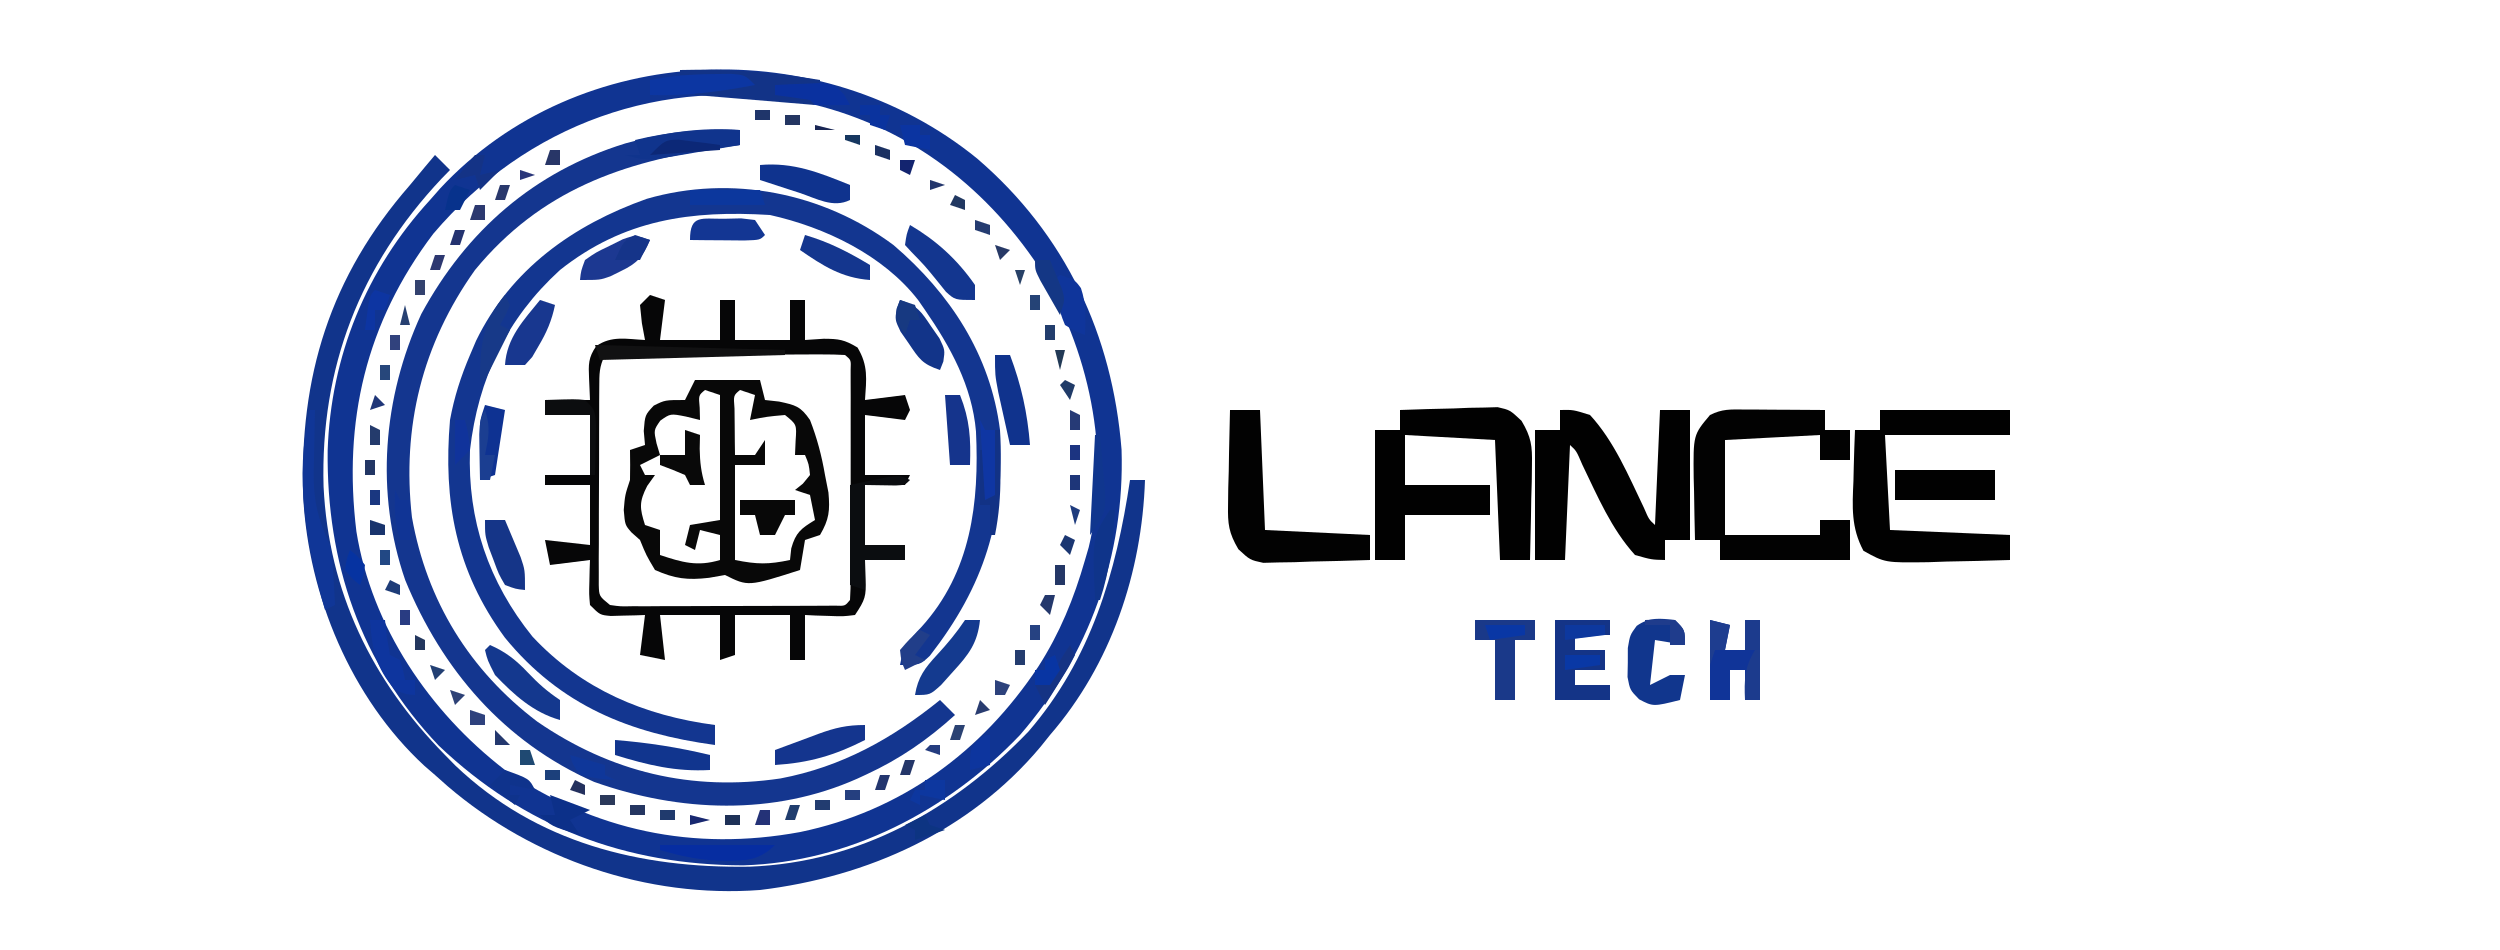 <?xml version="1.0" encoding="UTF-8"?>
<svg version="1.1" xmlns="http://www.w3.org/2000/svg" width="500" height="190">
<path d="M0 0 C17.639 15.154 27.033 35.236 28.859 58.203 C29.528 79.308 22.392 99.27 8.547 115.273 C-5.903 130.426 -25.63 140.712 -46.809 141.344 C-70.341 141.268 -90.52 133.729 -107.703 117.398 C-123.406 100.896 -130.17 80.798 -129.922 58.371 C-129.292 39.54 -122.221 22.189 -109.453 8.273 C-108.789 7.518 -108.125 6.763 -107.441 5.984 C-79.703 -23.857 -31.255 -25.454 0 0 Z M-108.781 15.008 C-122.305 32.868 -126.862 52.535 -124.172 74.578 C-121.106 93.599 -109.563 110.647 -94.453 122.273 C-76.572 134.413 -56.839 138.621 -35.431 134.683 C-15.254 130.503 0.854 118.706 12.172 101.648 C16.53 94.871 19.31 88.038 21.547 80.273 C21.792 79.436 22.037 78.598 22.289 77.734 C26.932 58.716 22.259 38.113 12.297 21.648 C1.076 4.853 -14.819 -6.915 -34.615 -11.273 C-62.981 -16.742 -90.151 -6.873 -108.781 15.008 Z " fill="#103492" transform="translate(195.453,31.727)"/>
<path d="M0 0 C11.333 9.687 19.408 21.992 21.305 36.996 C22.358 54.863 18.177 68.121 7.27 82.16 C5.305 83.996 5.305 83.996 1.305 83.996 C1.887 80.508 3.086 78.918 5.555 76.434 C15.565 65.416 17.177 51.515 16.5 37.272 C15.724 28.225 11.386 20.343 6.305 12.996 C5.865 12.359 5.426 11.723 4.973 11.066 C-2.004 2.019 -13.711 -3.554 -24.695 -6.004 C-40.456 -6.974 -53.925 -5.131 -66.695 4.996 C-77.351 14.709 -83.055 26.716 -84.695 40.996 C-85.211 55.017 -80.995 67.396 -72.207 78.305 C-62.343 88.875 -49.85 94.129 -35.695 95.996 C-35.695 97.316 -35.695 98.636 -35.695 99.996 C-52.641 97.685 -66.546 92.19 -77.723 78.516 C-87.546 65.121 -90.078 51.296 -88.695 34.996 C-87.85 30.398 -86.531 26.29 -84.695 21.996 C-84.094 20.585 -84.094 20.585 -83.48 19.145 C-76.522 4.824 -64.022 -4.032 -49.336 -9.242 C-32.371 -14.136 -14.086 -10.472 0 0 Z " fill="#133690" transform="translate(178.695,49.004)"/>
<path d="M0 0 C0.99 0.99 1.98 1.98 3 3 C2.443 3.571 1.886 4.142 1.312 4.73 C-15.023 22.087 -22.953 42.58 -22.285 66.316 C-21.256 87.396 -12.663 105.088 2 120 C2.687 120.7 3.374 121.4 4.082 122.121 C20.365 137.618 40.961 142.665 62.887 142.336 C84.901 141.502 103.645 130.97 118.688 115.312 C131.187 100.845 136.235 83.568 139 65 C139.99 65 140.98 65 142 65 C141.386 83.484 135.244 101.869 123 116 C122.38 116.773 121.76 117.547 121.121 118.344 C106.964 135.238 86.649 144.381 65 147 C42.467 148.688 19.621 140.863 2.559 126.27 C1.292 125.146 1.292 125.146 0 124 C-0.71 123.385 -1.421 122.77 -2.152 122.137 C-16.803 108.589 -25.299 88.114 -26.352 68.449 C-27.167 44.286 -21.012 24.333 -5 6 C-3.998 4.794 -2.997 3.586 -2 2.375 C-1.34 1.591 -0.68 0.807 0 0 Z " fill="#11348B" transform="translate(87,31)"/>
<path d="M0 0 C0 0.99 0 1.98 0 3 C-1.244 3.17 -2.488 3.34 -3.77 3.516 C-23.498 6.333 -39.87 12.066 -53 28 C-63.57 42.854 -67.65 59.379 -65.609 77.461 C-62.615 94.237 -54.11 108.028 -40.562 118.312 C-25.837 128.442 -9.661 132.316 8.09 129.691 C20.336 127.359 30.403 121.755 40 114 C40.99 114.99 41.98 115.98 43 117 C37.535 121.951 31.983 125.792 25.312 128.875 C24.387 129.303 24.387 129.303 23.443 129.74 C6.692 137.194 -12.077 136.45 -29.188 130.375 C-47.195 122.402 -59.592 107.992 -66.957 90.02 C-73 72.523 -71.42 53.504 -63.75 36.812 C-54.723 20.149 -41.197 8.335 -22.941 2.684 C-15.311 0.523 -7.958 -0.607 0 0 Z " fill="#14368F" transform="translate(148,26)"/>
<path d="M0 0 C0.99 0.33 1.98 0.66 3 1 C2.67 3.64 2.34 6.28 2 9 C5.96 9 9.92 9 14 9 C14 6.36 14 3.72 14 1 C14.99 1 15.98 1 17 1 C17 3.64 17 6.28 17 9 C20.63 9 24.26 9 28 9 C28 6.36 28 3.72 28 1 C28.99 1 29.98 1 31 1 C31 3.64 31 6.28 31 9 C32.237 8.918 33.475 8.835 34.75 8.75 C37.763 8.771 38.843 8.906 41.5 10.5 C43.684 14.14 43.28 16.797 43 21 C46.96 20.505 46.96 20.505 51 20 C51.495 21.485 51.495 21.485 52 23 C51.67 23.66 51.34 24.32 51 25 C48.36 24.67 45.72 24.34 43 24 C43 27.96 43 31.92 43 36 C45.97 36 48.94 36 52 36 C51.505 36.99 51.505 36.99 51 38 C48.36 38 45.72 38 43 38 C43 41.96 43 45.92 43 50 C45.64 50 48.28 50 51 50 C51 50.99 51 51.98 51 53 C48.36 53 45.72 53 43 53 C43.041 54.258 43.083 55.516 43.125 56.812 C43.239 60.291 43.059 60.911 41 64 C38.617 64.293 38.617 64.293 35.875 64.188 C34.965 64.16 34.055 64.133 33.117 64.105 C32.419 64.071 31.72 64.036 31 64 C31 66.97 31 69.94 31 73 C30.01 73 29.02 73 28 73 C28 70.03 28 67.06 28 64 C24.37 64 20.74 64 17 64 C17 66.64 17 69.28 17 72 C16.01 72.33 15.02 72.66 14 73 C14 70.03 14 67.06 14 64 C10.04 64 6.08 64 2 64 C2.33 66.97 2.66 69.94 3 73 C1.35 72.67 -0.3 72.34 -2 72 C-1.67 69.36 -1.34 66.72 -1 64 C-1.626 64.023 -2.253 64.046 -2.898 64.07 C-3.716 64.088 -4.533 64.106 -5.375 64.125 C-6.187 64.148 -6.999 64.171 -7.836 64.195 C-10 64 -10 64 -12 62 C-12.195 59.836 -12.195 59.836 -12.125 57.375 C-12.098 56.149 -12.098 56.149 -12.07 54.898 C-12.036 53.959 -12.036 53.959 -12 53 C-14.64 53.33 -17.28 53.66 -20 54 C-20.33 52.35 -20.66 50.7 -21 49 C-18.03 49.33 -15.06 49.66 -12 50 C-12 46.04 -12 42.08 -12 38 C-14.97 38 -17.94 38 -21 38 C-21 37.34 -21 36.68 -21 36 C-18.03 36 -15.06 36 -12 36 C-12 32.04 -12 28.08 -12 24 C-14.97 24 -17.94 24 -21 24 C-21 23.01 -21 22.02 -21 21 C-18.03 21 -15.06 21 -12 21 C-12.062 19.577 -12.124 18.154 -12.188 16.688 C-12.309 13.903 -12.366 12.521 -10.75 10.219 C-7.663 8.069 -4.662 8.82 -1 9 C-1.206 7.886 -1.413 6.772 -1.625 5.625 C-1.749 4.429 -1.873 3.232 -2 2 C-1.34 1.34 -0.68 0.68 0 0 Z M-9 12 C-10.179 14.359 -10.133 15.788 -10.145 18.418 C-10.152 19.332 -10.158 20.247 -10.165 21.189 C-10.166 22.178 -10.167 23.168 -10.168 24.188 C-10.171 25.201 -10.175 26.214 -10.178 27.259 C-10.183 29.404 -10.185 31.549 -10.185 33.694 C-10.187 36.986 -10.206 40.278 -10.225 43.57 C-10.228 45.651 -10.23 47.732 -10.23 49.812 C-10.238 50.802 -10.245 51.792 -10.252 52.811 C-10.249 53.726 -10.246 54.64 -10.243 55.582 C-10.244 56.389 -10.246 57.195 -10.247 58.027 C-10.176 60.233 -10.176 60.233 -8 62 C-5.906 62.299 -5.906 62.299 -3.474 62.243 C-2.537 62.246 -1.599 62.249 -0.633 62.252 C0.381 62.245 1.396 62.238 2.441 62.23 C3.479 62.23 4.517 62.23 5.587 62.229 C7.783 62.226 9.98 62.218 12.177 62.206 C15.552 62.188 18.927 62.185 22.303 62.186 C24.432 62.181 26.562 62.175 28.691 62.168 C29.708 62.167 30.725 62.166 31.772 62.165 C32.707 62.158 33.641 62.152 34.604 62.145 C35.844 62.14 35.844 62.14 37.109 62.134 C39.012 62.207 39.012 62.207 40 61 C40.098 59.501 40.128 57.998 40.129 56.496 C40.134 55.06 40.134 55.06 40.139 53.594 C40.137 52.552 40.135 51.511 40.133 50.438 C40.134 49.376 40.135 48.314 40.136 47.22 C40.136 44.971 40.135 42.721 40.13 40.472 C40.125 37.015 40.13 33.558 40.137 30.102 C40.136 27.922 40.135 25.742 40.133 23.562 C40.135 22.521 40.137 21.479 40.139 20.406 C40.136 19.448 40.133 18.491 40.129 17.504 C40.129 16.656 40.128 15.809 40.127 14.936 C40.213 12.993 40.213 12.993 39 12 C37.496 11.907 35.987 11.883 34.48 11.886 C33.519 11.887 32.558 11.887 31.568 11.887 C30.001 11.894 30.001 11.894 28.402 11.902 C27.338 11.904 26.274 11.905 25.178 11.907 C21.765 11.912 18.351 11.925 14.938 11.938 C12.63 11.943 10.322 11.947 8.014 11.951 C2.342 11.962 -3.329 11.979 -9 12 Z " fill="#060607" transform="translate(130,59)"/>
<path d="M0 0 C4.29 0 8.58 0 13 0 C13.33 1.32 13.66 2.64 14 4 C14.928 4.103 15.856 4.206 16.812 4.312 C20.14 5.03 21.113 5.263 23 8 C24.413 11.612 25.348 15.183 26 19 C26.34 20.733 26.34 20.733 26.688 22.5 C27.011 26.126 26.832 27.886 25 31 C24.01 31.33 23.02 31.66 22 32 C21.67 33.98 21.34 35.96 21 38 C10.634 41.317 10.634 41.317 6 39 C4.948 39.186 3.896 39.371 2.812 39.562 C-1.512 40.059 -4.022 39.759 -8 38 C-9.75 35.062 -9.75 35.062 -11 32 C-11.557 31.505 -12.114 31.01 -12.688 30.5 C-14 29 -14 29 -14.25 26 C-14 23 -14 23 -13 20 C-12.961 18 -12.956 16 -13 14 C-12.01 13.67 -11.02 13.34 -10 13 C-10.082 12.072 -10.165 11.144 -10.25 10.188 C-10 7 -10 7 -8.25 5.125 C-6 4 -6 4 -2 4 C-1.34 2.68 -0.68 1.36 0 0 Z M2 2 C0.704 3.066 0.704 3.066 0.938 5.562 C0.958 6.367 0.979 7.171 1 8 C0.072 7.773 -0.856 7.546 -1.812 7.312 C-4.91 6.696 -4.91 6.696 -6.938 8.125 C-8.264 10.036 -8.264 10.036 -7.688 12.688 C-7.461 13.451 -7.234 14.214 -7 15 C-8.98 15.99 -8.98 15.99 -11 17 C-10.67 17.66 -10.34 18.32 -10 19 C-9.34 19 -8.68 19 -8 19 C-8.516 19.722 -9.031 20.444 -9.562 21.188 C-11.214 24.42 -11.064 25.616 -10 29 C-9.01 29.33 -8.02 29.66 -7 30 C-7 31.65 -7 33.3 -7 35 C-2.588 36.471 0.483 37.369 5 36 C5 34.35 5 32.7 5 31 C3.68 30.67 2.36 30.34 1 30 C0.67 31.32 0.34 32.64 0 34 C-0.66 33.67 -1.32 33.34 -2 33 C-1.67 31.68 -1.34 30.36 -1 29 C0.98 28.67 2.96 28.34 5 28 C5 19.75 5 11.5 5 3 C4.01 2.67 3.02 2.34 2 2 Z M9 2 C7.687 3.086 7.687 3.086 7.902 5.723 C7.914 6.825 7.926 7.927 7.938 9.062 C7.947 10.167 7.956 11.272 7.965 12.41 C7.976 13.265 7.988 14.119 8 15 C9.32 15 10.64 15 12 15 C12.66 14.01 13.32 13.02 14 12 C14 13.65 14 15.3 14 17 C12.02 17 10.04 17 8 17 C8 23.27 8 29.54 8 36 C12.492 36.898 14.684 36.903 19 36 C19.082 35.237 19.165 34.474 19.25 33.688 C20.146 30.476 21.216 29.706 24 28 C23.67 26.35 23.34 24.7 23 23 C22.01 22.67 21.02 22.34 20 22 C20.516 21.587 21.031 21.175 21.562 20.75 C22.037 20.172 22.511 19.595 23 19 C22.772 16.837 22.772 16.837 22 15 C21.34 15 20.68 15 20 15 C20.041 14.051 20.082 13.102 20.125 12.125 C20.35 8.898 20.35 8.898 18 7 C14.403 7.323 14.403 7.323 11 8 C11.33 6.35 11.66 4.7 12 3 C11.01 2.67 10.02 2.34 9 2 Z " fill="#080808" transform="translate(139,76)"/>
<path d="M0 0 C3.583 -0.145 7.165 -0.234 10.75 -0.312 C11.766 -0.354 12.782 -0.396 13.828 -0.439 C14.808 -0.456 15.787 -0.472 16.797 -0.488 C18.148 -0.528 18.148 -0.528 19.526 -0.568 C22 0 22 0 24.301 2.158 C26.256 5.428 26.468 7.181 26.391 10.957 C26.371 12.625 26.371 12.625 26.352 14.326 C26.318 15.477 26.285 16.627 26.25 17.812 C26.232 18.982 26.214 20.152 26.195 21.357 C26.148 24.239 26.083 27.119 26 30 C24.02 30 22.04 30 20 30 C19.505 18.12 19.505 18.12 19 6 C13.06 5.67 7.12 5.34 1 5 C1 8.3 1 11.6 1 15 C6.61 15 12.22 15 18 15 C18 16.98 18 18.96 18 21 C12.39 21 6.78 21 1 21 C1 23.97 1 26.94 1 30 C-0.98 30 -2.96 30 -5 30 C-5 21.42 -5 12.84 -5 4 C-3.35 4 -1.7 4 0 4 C0 2.68 0 1.36 0 0 Z " fill="#010101" transform="translate(280,82)"/>
<path d="M0 0 C2.625 -0.062 2.625 -0.062 6 1 C10.841 6.239 13.74 13.232 16.801 19.594 C17.788 21.894 17.788 21.894 19 23 C19.33 15.41 19.66 7.82 20 0 C21.98 0 23.96 0 26 0 C26 8.58 26 17.16 26 26 C24.35 26 22.7 26 21 26 C21 27.32 21 28.64 21 30 C18.312 29.938 18.312 29.938 15 29 C10.255 23.769 7.506 17.228 4.453 10.914 C3.279 8.173 3.279 8.173 2 7 C1.67 14.59 1.34 22.18 1 30 C-0.98 30 -2.96 30 -5 30 C-5 21.42 -5 12.84 -5 4 C-3.35 4 -1.7 4 0 4 C0 2.68 0 1.36 0 0 Z " fill="#010101" transform="translate(312,82)"/>
<path d="M0 0 C0.941 0.003 1.882 0.006 2.852 0.01 C3.836 0.018 4.821 0.027 5.836 0.035 C6.829 0.04 7.821 0.044 8.844 0.049 C11.3 0.061 13.755 0.077 16.211 0.098 C16.211 1.418 16.211 2.738 16.211 4.098 C17.861 4.098 19.511 4.098 21.211 4.098 C21.211 6.078 21.211 8.058 21.211 10.098 C19.231 10.098 17.251 10.098 15.211 10.098 C15.211 8.448 15.211 6.798 15.211 5.098 C5.806 5.593 5.806 5.593 -3.789 6.098 C-3.789 12.368 -3.789 18.638 -3.789 25.098 C2.481 25.098 8.751 25.098 15.211 25.098 C15.211 24.108 15.211 23.118 15.211 22.098 C17.191 22.098 19.171 22.098 21.211 22.098 C21.211 24.738 21.211 27.378 21.211 30.098 C12.631 30.098 4.051 30.098 -4.789 30.098 C-4.789 28.778 -4.789 27.458 -4.789 26.098 C-6.439 26.098 -8.089 26.098 -9.789 26.098 C-9.877 22.869 -9.93 19.64 -9.977 16.41 C-10.002 15.498 -10.027 14.586 -10.053 13.646 C-10.146 5.089 -10.146 5.089 -6.789 1.098 C-4.336 -0.129 -2.738 -0.016 0 0 Z " fill="#020202" transform="translate(348.789,81.902)"/>
<path d="M0 0 C8.58 0 17.16 0 26 0 C26 1.65 26 3.3 26 5 C17.75 5 9.5 5 1 5 C1.33 11.27 1.66 17.54 2 24 C9.92 24.33 17.84 24.66 26 25 C26 26.65 26 28.3 26 30 C21.771 30.145 17.543 30.234 13.312 30.312 C12.114 30.354 10.916 30.396 9.682 30.439 C1.007 30.56 1.007 30.56 -3.312 28.156 C-5.805 23.494 -5.539 19.383 -5.312 14.188 C-5.29 13.208 -5.267 12.229 -5.244 11.221 C-5.185 8.812 -5.103 6.407 -5 4 C-3.35 4 -1.7 4 0 4 C0 2.68 0 1.36 0 0 Z " fill="#010101" transform="translate(376,82)"/>
<path d="M0 0 C1.98 0 3.96 0 6 0 C6.33 7.92 6.66 15.84 7 24 C13.93 24.33 20.86 24.66 28 25 C28 26.65 28 28.3 28 30 C24.084 30.145 20.168 30.234 16.25 30.312 C15.139 30.354 14.028 30.396 12.883 30.439 C11.278 30.464 11.278 30.464 9.641 30.488 C8.164 30.528 8.164 30.528 6.657 30.568 C4 30 4 30 1.672 27.842 C-0.249 24.576 -0.468 22.801 -0.391 19.043 C-0.378 17.931 -0.365 16.819 -0.352 15.674 C-0.318 14.523 -0.285 13.373 -0.25 12.188 C-0.232 11.018 -0.214 9.848 -0.195 8.643 C-0.148 5.761 -0.083 2.881 0 0 Z " fill="#020202" transform="translate(246,82)"/>
<path d="M0 0 C3.63 0 7.26 0 11 0 C11 0.99 11 1.98 11 3 C8.69 3 6.38 3 4 3 C4 3.99 4 4.98 4 6 C5.98 6 7.96 6 10 6 C10 7.32 10 8.64 10 10 C8.02 10 6.04 10 4 10 C4 10.99 4 11.98 4 13 C6.31 13 8.62 13 11 13 C11 13.99 11 14.98 11 16 C7.37 16 3.74 16 0 16 C0 10.72 0 5.44 0 0 Z " fill="#143487" transform="translate(311,124)"/>
<path d="M0 0 C1.32 0.33 2.64 0.66 4 1 C3.67 2.65 3.34 4.3 3 6 C4.32 6 5.64 6 7 6 C7 4.02 7 2.04 7 0 C7.99 0 8.98 0 10 0 C10 5.28 10 10.56 10 16 C9.01 16 8.02 16 7 16 C7 14.02 7 12.04 7 10 C6.01 10 5.02 10 4 10 C4 11.98 4 13.96 4 16 C2.68 16 1.36 16 0 16 C0 10.72 0 5.44 0 0 Z " fill="#103498" transform="translate(342,124)"/>
<path d="M0 0 C6.6 0 13.2 0 20 0 C20 1.98 20 3.96 20 6 C13.4 6 6.8 6 0 6 C0 4.02 0 2.04 0 0 Z " fill="#010101" transform="translate(379,94)"/>
<path d="M0 0 C2 2 2 2 2 5 C-0.97 4.505 -0.97 4.505 -4 4 C-4.33 6.97 -4.66 9.94 -5 13 C-3.68 12.34 -2.36 11.68 -1 11 C-0.01 11 0.98 11 2 11 C1.67 12.65 1.34 14.3 1 16 C-4.353 17.338 -4.353 17.338 -7.176 15.863 C-9 14 -9 14 -9.496 11.406 C-9.477 10.447 -9.457 9.488 -9.438 8.5 C-9.436 7.541 -9.435 6.582 -9.434 5.594 C-9 3 -9 3 -7.664 1.176 C-5.11 -0.629 -3.033 -0.323 0 0 Z " fill="#11368D" transform="translate(335,124)"/>
<path d="M0 0 C3.96 0 7.92 0 12 0 C12 1.32 12 2.64 12 4 C10.68 4 9.36 4 8 4 C8 7.96 8 11.92 8 16 C6.68 16 5.36 16 4 16 C4 12.04 4 8.08 4 4 C2.68 4 1.36 4 0 4 C0 2.68 0 1.36 0 0 Z " fill="#1A3989" transform="translate(295,124)"/>
<path d="M0 0 C0.33 0 0.66 0 1 0 C0.976 0.854 0.976 0.854 0.952 1.725 C0.89 4.337 0.851 6.95 0.812 9.562 C0.787 10.458 0.762 11.353 0.736 12.275 C0.672 18.106 1.529 21.756 4 27 C4.512 30.309 4.512 30.309 4.688 33.438 C4.753 34.488 4.819 35.539 4.887 36.621 C4.924 37.406 4.961 38.191 5 39 C4.01 39.495 4.01 39.495 3 40 C-0.684 27.006 -3.248 13.413 0 0 Z " fill="#103697" transform="translate(62,82)"/>
<path d="M0 0 C-1 1 -1 1 -2.848 1.098 C-4.898 1.065 -6.949 1.033 -9 1 C-9 4.96 -9 8.92 -9 13 C-6.36 13 -3.72 13 -1 13 C-1 13.99 -1 14.98 -1 16 C-3.64 16 -6.28 16 -9 16 C-9 17.98 -9 19.96 -9 22 C-9.99 21.67 -10.98 21.34 -12 21 C-12 14.4 -12 7.8 -12 1 C-2.25 -1.125 -2.25 -1.125 0 0 Z " fill="#0B0D10" transform="translate(182,96)"/>
<path d="M0 0 C9.632 -0.263 18.501 0.383 28 2 C28 2.33 28 2.66 28 3 C25.03 3 22.06 3 19 3 C19 3.66 19 4.32 19 5 C21.31 5 23.62 5 26 5 C26.33 5.66 26.66 6.32 27 7 C26.273 6.939 25.546 6.879 24.797 6.816 C23.289 6.691 23.289 6.691 21.75 6.562 C18.344 6.279 14.938 5.995 11.531 5.711 C10.448 5.621 9.366 5.53 8.25 5.438 C5.625 5.219 5.625 5.219 3 5 C3 4.67 3 4.34 3 4 C3.957 3.909 3.957 3.909 4.934 3.816 C6.173 3.691 6.173 3.691 7.438 3.562 C8.261 3.481 9.085 3.4 9.934 3.316 C11.987 3.211 11.987 3.211 13 2 C8.71 1.67 4.42 1.34 0 1 C0 0.67 0 0.34 0 0 Z " fill="#123387" transform="translate(136,14)"/>
<path d="M0 0 C3.156 1.387 5.199 3.004 7.562 5.5 C9.675 7.721 11.416 9.277 14 11 C14 12.32 14 13.64 14 15 C8.657 13.497 4.763 9.94 1 6 C-0.5 3.062 -0.5 3.062 -1 1 C-0.67 0.67 -0.34 0.34 0 0 Z " fill="#14388E" transform="translate(98,129)"/>
<path d="M0 0 C0 0.99 0 1.98 0 3 C-3.081 3.534 -6.165 4.05 -9.25 4.562 C-10.123 4.714 -10.995 4.865 -11.895 5.021 C-12.739 5.16 -13.583 5.299 -14.453 5.441 C-15.228 5.572 -16.003 5.703 -16.802 5.838 C-19.112 6.008 -20.801 5.686 -23 5 C-22.01 5 -21.02 5 -20 5 C-20.33 4.01 -20.66 3.02 -21 2 C-13.907 0.277 -7.29 -0.249 0 0 Z " fill="#10348D" transform="translate(148,26)"/>
<path d="M0 0 C5.278 3.09 9.495 6.949 13 12 C13 12.99 13 13.98 13 15 C9 15 9 15 7.184 13.355 C6.319 12.282 6.319 12.282 5.438 11.188 C2.979 8.163 2.979 8.163 0.266 5.375 C-0.361 4.694 -0.361 4.694 -1 4 C-0.688 1.812 -0.688 1.812 0 0 Z " fill="#13368F" transform="translate(182,45)"/>
<path d="M0 0 C0 0.99 0 1.98 0 3 C-6.084 6.092 -11.18 7.567 -18 8 C-18 7.01 -18 6.02 -18 5 C-15.753 4.159 -13.503 3.327 -11.25 2.5 C-10.616 2.262 -9.982 2.023 -9.328 1.777 C-5.967 0.552 -3.631 0 0 0 Z " fill="#14358E" transform="translate(173,145)"/>
<path d="M0 0 C6.665 -0.592 11.87 1.517 18 4 C18 4.99 18 5.98 18 7 C14.629 8.686 11.28 6.689 7.875 5.562 C7.121 5.32 6.367 5.077 5.59 4.826 C3.724 4.224 1.862 3.613 0 3 C0 2.01 0 1.02 0 0 Z " fill="#0F338E" transform="translate(152,33)"/>
<path d="M0 0 C6.499 0.516 12.662 1.467 19 3 C19 3.99 19 4.98 19 6 C12.178 6.386 6.504 5.009 0 3 C0 2.01 0 1.02 0 0 Z " fill="#11358E" transform="translate(123,148)"/>
<path d="M0 0 C0.99 0 1.98 0 3 0 C2.515 4.639 0.738 6.913 -2.375 10.312 C-3.166 11.196 -3.958 12.079 -4.773 12.988 C-7 15 -7 15 -10 15 C-9.413 11.405 -8.016 9.584 -5.562 6.938 C-3.471 4.662 -1.723 2.585 0 0 Z " fill="#143A8F" transform="translate(193,124)"/>
<path d="M0 0 C0.99 0 1.98 0 3 0 C5.271 6.041 6.489 11.563 7 18 C5.68 18 4.36 18 3 18 C2.495 15.751 1.996 13.501 1.5 11.25 C1.222 9.997 0.943 8.744 0.656 7.453 C0 4 0 4 0 0 Z " fill="#10338D" transform="translate(199,71)"/>
<path d="M0 0 C1.129 -0.014 2.258 -0.028 3.422 -0.043 C6.25 0.188 6.25 0.188 8.25 2.188 C1.153 3.532 -5.523 4.428 -12.75 4.188 C-12.75 3.197 -12.75 2.208 -12.75 1.188 C-8.459 0.375 -4.367 0.025 0 0 Z " fill="#0C36A2" transform="translate(142.75,14.812)"/>
<path d="M0 0 C3.579 1.193 4.181 2.245 6.25 5.312 C7.062 6.482 7.062 6.482 7.891 7.676 C9 10 9 10 8.672 12.293 C8.45 12.856 8.228 13.42 8 14 C4.421 12.807 3.819 11.755 1.75 8.688 C1.209 7.908 0.667 7.128 0.109 6.324 C-1 4 -1 4 -0.672 1.707 C-0.45 1.144 -0.228 0.58 0 0 Z " fill="#123489" transform="translate(180,60)"/>
<path d="M0 0 C1.32 0 2.64 0 4 0 C4.675 1.58 5.34 3.164 6 4.75 C6.371 5.632 6.742 6.513 7.125 7.422 C8 10 8 10 8 14 C6.141 13.805 6.141 13.805 4 13 C2.734 10.82 2.734 10.82 1.75 8.125 C1.415 7.241 1.08 6.356 0.734 5.445 C0 3 0 3 0 0 Z " fill="#153588" transform="translate(97,104)"/>
<path d="M0 0 C0.99 0 1.98 0 3 0 C4.971 4.927 5.18 8.78 5 14 C3.68 14 2.36 14 1 14 C0.67 9.38 0.34 4.76 0 0 Z " fill="#15348C" transform="translate(189,79)"/>
<path d="M0 0 C0.99 0.33 1.98 0.66 3 1 C2.362 4.112 1.317 6.526 -0.312 9.25 C-0.721 9.956 -1.13 10.663 -1.551 11.391 C-2.029 11.922 -2.507 12.453 -3 13 C-4.32 13 -5.64 13 -7 13 C-6.66 7.558 -3.297 4.063 0 0 Z " fill="#18378F" transform="translate(108,60)"/>
<path d="M0 0 C1.082 -0.026 2.163 -0.052 3.277 -0.078 C4.196 0.03 5.116 0.138 6.062 0.25 C6.723 1.24 7.383 2.23 8.062 3.25 C7.062 4.25 7.062 4.25 3.902 4.348 C1.971 4.33 1.971 4.33 0 4.312 C-1.29 4.303 -2.581 4.294 -3.91 4.285 C-4.909 4.274 -5.908 4.262 -6.938 4.25 C-6.938 -0.95 -4.625 0.066 0 0 Z " fill="#133693" transform="translate(144.938,43.75)"/>
<path d="M0 0 C-1.373 3.368 -2.598 4.692 -5.875 6.25 C-6.553 6.585 -7.231 6.92 -7.93 7.266 C-10 8 -10 8 -14 8 C-13.805 6.176 -13.805 6.176 -13 4 C-10.82 2.48 -10.82 2.48 -8.125 1.188 C-7.241 0.748 -6.356 0.308 -5.445 -0.145 C-3 -1 -3 -1 0 0 Z " fill="#1C3891" transform="translate(130,48)"/>
<path d="M0 0 C4.827 1.413 8.716 3.43 13 6 C13 6.99 13 7.98 13 9 C7.294 8.572 3.589 6.157 -1 3 C-0.67 2.01 -0.34 1.02 0 0 Z " fill="#14368E" transform="translate(161,47)"/>
<path d="M0 0 C1.98 0.495 1.98 0.495 4 1 C3.34 5.29 2.68 9.58 2 14 C1.01 14.33 0.02 14.66 -1 15 C-1.027 13.063 -1.046 11.125 -1.062 9.188 C-1.074 8.109 -1.086 7.03 -1.098 5.918 C-1 3 -1 3 0 0 Z " fill="#0E3292" transform="translate(97,81)"/>
<path d="M0 0 C7.59 0 15.18 0 23 0 C20.007 2.993 17.367 3.156 13.312 3.188 C8.569 3.153 4.538 2.345 0 1 C0 0.67 0 0.34 0 0 Z " fill="#062DA1" transform="translate(132,169)"/>
<path d="M0 0 C0.99 0 1.98 0 3 0 C3.186 1.702 3.186 1.702 3.375 3.438 C3.684 5.201 3.684 5.201 4 7 C4.66 7.33 5.32 7.66 6 8 C6.625 10.062 6.625 10.062 7 12 C7.66 12 8.32 12 9 12 C9 12.99 9 13.98 9 15 C7.25 14.875 7.25 14.875 5 14 C1.093 9.423 0.4 5.799 0 0 Z " fill="#0E359E" transform="translate(74,124)"/>
<path d="M0 0 C0.99 0.33 1.98 0.66 3 1 C2.979 1.907 2.959 2.815 2.938 3.75 C2.989 6.427 3.222 8.47 4 11 C3.01 11 2.02 11 1 11 C0.67 10.34 0.34 9.68 0 9 C-1.644 8.278 -3.311 7.606 -5 7 C-5 6.34 -5 5.68 -5 5 C-3.35 5 -1.7 5 0 5 C0 3.35 0 1.7 0 0 Z " fill="#090909" transform="translate(137,86)"/>
<path d="M0 0 C3.63 0 7.26 0 11 0 C11 0.99 11 1.98 11 3 C10.34 3 9.68 3 9 3 C8.34 4.32 7.68 5.64 7 7 C6.01 7 5.02 7 4 7 C3.67 5.68 3.34 4.36 3 3 C2.01 3 1.02 3 0 3 C0 2.01 0 1.02 0 0 Z " fill="#080808" transform="translate(148,100)"/>
<path d="M0 0 C4.62 0 9.24 0 14 0 C14.33 0.99 14.66 1.98 15 3 C10.05 3 5.1 3 0 3 C0 2.01 0 1.02 0 0 Z " fill="#0C379D" transform="translate(138,38)"/>
<path d="M0 0 C3 1 3 1 4.188 2.625 C5.275 5.804 5.128 8.667 5 12 C3.082 11.285 3.082 11.285 1 10 C0.137 7.871 0.137 7.871 -0.312 5.438 C-0.474 4.632 -0.635 3.826 -0.801 2.996 C-0.899 2.008 -0.899 2.008 -1 1 C-0.67 0.67 -0.34 0.34 0 0 Z " fill="#0F359B" transform="translate(212,55)"/>
<path d="M0 0 C18.81 0.495 18.81 0.495 38 1 C38 1.33 38 1.66 38 2 C25.79 2.33 13.58 2.66 1 3 C0.67 2.01 0.34 1.02 0 0 Z " fill="#111112" transform="translate(119,69)"/>
<path d="M0 0 C1.936 -0.108 3.874 -0.186 5.812 -0.25 C7.431 -0.32 7.431 -0.32 9.082 -0.391 C12 0 12 0 13.887 2.016 C14.254 2.67 14.621 3.325 15 4 C12.667 4.042 10.333 4.041 8 4 C7.67 3.67 7.34 3.34 7 3 C4.672 2.632 2.338 2.298 0 2 C0 1.34 0 0.68 0 0 Z " fill="#0A319F" transform="translate(155,17)"/>
<path d="M0 0 C6.055 -0.195 6.055 -0.195 8 0 C10 2 10 2 10.195 5.039 C10.172 6.222 10.149 7.406 10.125 8.625 C10.107 9.814 10.089 11.002 10.07 12.227 C10.047 13.142 10.024 14.057 10 15 C9.67 15 9.34 15 9 15 C9 11.04 9 7.08 9 3 C6.03 3 3.06 3 0 3 C0 2.01 0 1.02 0 0 Z " fill="#0C0D0F" transform="translate(109,80)"/>
<path d="M0 0 C0.33 0.66 0.66 1.32 1 2 C0.062 4.125 0.062 4.125 -1 6 C-0.34 6.33 0.32 6.66 1 7 C-0.65 10.3 -2.3 13.6 -4 17 C-4.33 17 -4.66 17 -5 17 C-5 10.318 -4.512 5.333 0 0 Z " fill="#173988" transform="translate(101,59)"/>
<path d="M0 0 C0.99 0 1.98 0 3 0 C3 5.28 3 10.56 3 16 C2.01 16 1.02 16 0 16 C-0.179 12.053 -0.094 9.402 2 6 C1.34 6 0.68 6 0 6 C0 4.02 0 2.04 0 0 Z " fill="#1C3B8D" transform="translate(349,124)"/>
<path d="M0 0 C0.33 0 0.66 0 1 0 C1.027 2.375 1.047 4.75 1.062 7.125 C1.071 7.79 1.079 8.455 1.088 9.141 C1.108 13.207 0.789 17.012 0 21 C-0.33 21 -0.66 21 -1 21 C-1 19.02 -1 17.04 -1 15 C-1.66 15 -2.32 15 -3 15 C-3 11.37 -3 7.74 -3 4 C-2.67 4 -2.34 4 -2 4 C-1.67 6.97 -1.34 9.94 -1 13 C-0.67 8.71 -0.34 4.42 0 0 Z " fill="#123285" transform="translate(199,86)"/>
<path d="M0 0 C0.33 0.66 0.66 1.32 1 2 C1.66 2 2.32 2 3 2 C3 6.29 3 10.58 3 15 C2.01 15.495 2.01 15.495 1 16 C0.67 10.72 0.34 5.44 0 0 Z " fill="#0F36A3" transform="translate(196,84)"/>
<path d="M0 0 C0.33 0 0.66 0 1 0 C0.57 6.251 -0.014 12.042 -2 18 C-2.33 18 -2.66 18 -3 18 C-3.554 5.33 -3.554 5.33 0 0 Z " fill="#0F348A" transform="translate(222,102)"/>
<path d="M0 0 C0.33 0 0.66 0 1 0 C1.249 2.583 1.475 5.164 1.688 7.75 C1.76 8.48 1.833 9.209 1.908 9.961 C2.288 14.882 2.12 15.84 -1 20 C-0.67 13.4 -0.34 6.8 0 0 Z " fill="#10368E" transform="translate(219,87)"/>
<path d="M0 0 C2.64 0.99 5.28 1.98 8 3 C6.02 3.99 6.02 3.99 4 5 C4.99 6.485 4.99 6.485 6 8 C0.25 6.25 0.25 6.25 -2 4 C-1.01 4 -0.02 4 1 4 C0.67 2.68 0.34 1.36 0 0 Z " fill="#0C3089" transform="translate(110,159)"/>
<path d="M0 0 C1.32 0.33 2.64 0.66 4 1 C3.67 2.65 3.34 4.3 3 6 C2.34 6 1.68 6 1 6 C0.67 6.99 0.34 7.98 0 9 C0 6.03 0 3.06 0 0 Z " fill="#1E3D8F" transform="translate(342,124)"/>
<path d="M0 0 C1.159 3.478 0.708 5.459 0 9 C0.66 9 1.32 9 2 9 C1.67 10.65 1.34 12.3 1 14 C0.34 14 -0.32 14 -1 14 C-1.027 12.042 -1.046 10.083 -1.062 8.125 C-1.074 7.034 -1.086 5.944 -1.098 4.82 C-1 2 -1 2 0 0 Z " fill="#1B3E91" transform="translate(97,82)"/>
<path d="M0 0 C4.875 1.75 4.875 1.75 6 4 C4.35 3.67 2.7 3.34 1 3 C1 3.66 1 4.32 1 5 C1.66 5 2.32 5 3 5 C2.67 5.66 2.34 6.32 2 7 C0.35 5.68 -1.3 4.36 -3 3 C-2.01 2.01 -1.02 1.02 0 0 Z " fill="#0F338C" transform="translate(101,154)"/>
<path d="M0 0 C0.33 0.66 0.66 1.32 1 2 C1.66 2 2.32 2 3 2 C3 4.64 3 7.28 3 10 C2.34 10 1.68 10 1 10 C-0.158 6.527 -0.069 3.639 0 0 Z " fill="#103495" transform="translate(79,98)"/>
<path d="M0 0 C0.66 0 1.32 0 2 0 C1.67 1.32 1.34 2.64 1 4 C2.32 3.67 3.64 3.34 5 3 C3.68 4.32 2.36 5.64 1 7 C0.67 6.01 0.34 5.02 0 4 C-1.32 4.33 -2.64 4.66 -4 5 C-2.719 3.293 -1.382 1.626 0 0 Z " fill="#143386" transform="translate(95,31)"/>
<path d="M0 0 C0 1.98 0 3.96 0 6 C-1.32 6.33 -2.64 6.66 -4 7 C-4 3 -4 3 -2.562 1.25 C-1 0 -1 0 0 0 Z " fill="#0D359E" transform="translate(198,147)"/>
<path d="M0 0 C0.66 0.33 1.32 0.66 2 1 C1.01 2.32 0.02 3.64 -1 5 C-0.34 5.33 0.32 5.66 1 6 C-0.98 6.99 -0.98 6.99 -3 8 C-3.75 6.25 -3.75 6.25 -4 4 C-2.062 1.75 -2.062 1.75 0 0 Z " fill="#213E89" transform="translate(184,126)"/>
<path d="M0 0 C0.99 0.33 1.98 0.66 3 1 C2.34 2.32 1.68 3.64 1 5 C-0.65 5 -2.3 5 -4 5 C-2.25 1.125 -2.25 1.125 0 0 Z " fill="#153489" transform="translate(127,47)"/>
<path d="M0 0 C0.33 0.66 0.66 1.32 1 2 C-0.215 4.383 -0.215 4.383 -1.938 7.125 C-2.503 8.035 -3.069 8.945 -3.652 9.883 C-4.097 10.581 -4.542 11.28 -5 12 C-5.66 10.68 -6.32 9.36 -7 8 C-6.01 8 -5.02 8 -4 8 C-3.711 7.237 -3.422 6.474 -3.125 5.688 C-2 3 -2 3 0 0 Z " fill="#153384" transform="translate(214,129)"/>
<path d="M0 0 C0.66 0 1.32 0 2 0 C2.688 2.812 2.688 2.812 3 6 C2.01 6.99 1.02 7.98 0 9 C0 6.03 0 3.06 0 0 Z " fill="#10339B" transform="translate(91,84)"/>
<path d="M0 0 C1.32 0 2.64 0 4 0 C4 0.66 4 1.32 4 2 C4.66 2 5.32 2 6 2 C6 2.99 6 3.98 6 5 C4.35 4.67 2.7 4.34 1 4 C0.67 2.68 0.34 1.36 0 0 Z " fill="#0B34A1" transform="translate(180,25)"/>
<path d="M0 0 C2.64 0 5.28 0 8 0 C8 0.66 8 1.32 8 2 C5.69 2.33 3.38 2.66 1 3 C0.67 2.01 0.34 1.02 0 0 Z " fill="#0937A5" transform="translate(297,125)"/>
<path d="M0 0 C0.99 0.33 1.98 0.66 3 1 C2.67 1.99 2.34 2.98 2 4 C1.34 4 0.68 4 0 4 C0 5.32 0 6.64 0 8 C-0.66 8 -1.32 8 -2 8 C-1.125 1.125 -1.125 1.125 0 0 Z " fill="#0D35A2" transform="translate(75,58)"/>
<path d="M0 0 C0.99 0 1.98 0 3 0 C3.532 1.266 4.05 2.538 4.562 3.812 C4.853 4.52 5.143 5.228 5.441 5.957 C6 8 6 8 5 11 C4.162 9.545 3.329 8.086 2.5 6.625 C1.804 5.407 1.804 5.407 1.094 4.164 C0 2 0 2 0 0 Z " fill="#143785" transform="translate(207,52)"/>
<path d="M0 0 C1.32 0 2.64 0 4 0 C4 1.32 4 2.64 4 4 C2.35 3.67 0.7 3.34 -1 3 C-1 3.66 -1 4.32 -1 5 C-1.66 4.67 -2.32 4.34 -3 4 C-2.67 3.34 -2.34 2.68 -2 2 C-1.34 2 -0.68 2 0 2 C0 1.34 0 0.68 0 0 Z " fill="#0D379F" transform="translate(185,156)"/>
<path d="M0 0 C2.31 0.66 4.62 1.32 7 2 C7 2.66 7 3.32 7 4 C7.66 4.33 8.32 4.66 9 5 C5.625 4.75 5.625 4.75 2 4 C0.562 1.938 0.562 1.938 0 0 Z " fill="#0F379A" transform="translate(114,151)"/>
<path d="M0 0 C0.33 0.66 0.66 1.32 1 2 C1.99 2.33 2.98 2.66 4 3 C2.02 3.66 0.04 4.32 -2 5 C-2 4.34 -2 3.68 -2 3 C-2.66 2.67 -3.32 2.34 -4 2 C-2.68 1.34 -1.36 0.68 0 0 Z " fill="#0D3482" transform="translate(185,163)"/>
<path d="M0 0 C2.64 0 5.28 0 8 0 C8 0.66 8 1.32 8 2 C5.36 2.33 2.72 2.66 0 3 C0 2.01 0 1.02 0 0 Z " fill="#0D389E" transform="translate(313,125)"/>
<path d="M0 0 C0.99 0.33 1.98 0.66 3 1 C3.33 1.99 3.66 2.98 4 4 C3.34 4 2.68 4 2 4 C1.67 4.99 1.34 5.98 1 7 C-1 4 -1 4 -0.625 1.812 C-0.419 1.214 -0.212 0.616 0 0 Z " fill="#173981" transform="translate(180,60)"/>
<path d="M0 0 C0.99 0.33 1.98 0.66 3 1 C2.34 2.32 1.68 3.64 1 5 C0.01 5 -0.98 5 -2 5 C-1.125 1.125 -1.125 1.125 0 0 Z " fill="#07328C" transform="translate(91,37)"/>
<path d="M0 0 C1.32 0 2.64 0 4 0 C4 0.66 4 1.32 4 2 C4.66 2 5.32 2 6 2 C5.67 2.99 5.34 3.98 5 5 C4.01 4.67 3.02 4.34 2 4 C2 3.34 2 2.68 2 2 C1.34 2 0.68 2 0 2 C0 1.34 0 0.68 0 0 Z " fill="#0A339E" transform="translate(172,21)"/>
<path d="M0 0 C0.33 0.99 0.66 1.98 1 3 C0.01 4.485 0.01 4.485 -1 6 C-1.99 6 -2.98 6 -4 6 C-4 5.01 -4 4.02 -4 3 C-3.34 3 -2.68 3 -2 3 C-2 2.34 -2 1.68 -2 1 C-1.34 0.67 -0.68 0.34 0 0 Z " fill="#0835A3" transform="translate(211,131)"/>
<path d="M0 0 C2.31 0 4.62 0 7 0 C7 0.66 7 1.32 7 2 C4.69 2.33 2.38 2.66 0 3 C0 2.01 0 1.02 0 0 Z " fill="#0938A5" transform="translate(313,131)"/>
<path d="M0 0 C2.875 -0.125 2.875 -0.125 6 0 C8 2 8 2 8 5 C7.01 5 6.02 5 5 5 C5 3.68 5 2.36 5 1 C3.35 1 1.7 1 0 1 C0 0.67 0 0.34 0 0 Z " fill="#1F3C8C" transform="translate(329,124)"/>
<path d="M0 0 C1.562 1.25 1.562 1.25 3 3 C2.688 5.188 2.688 5.188 2 7 C0.438 5.75 0.438 5.75 -1 4 C-0.688 1.812 -0.688 1.812 0 0 Z " fill="#0633A1" transform="translate(70,110)"/>
<path d="M0 0 C1.479 0.191 1.479 0.191 2.988 0.387 C4.479 0.567 4.479 0.567 6 0.75 C6.759 0.857 7.519 0.964 8.301 1.074 C8.301 1.404 8.301 1.734 8.301 2.074 C3.681 2.404 -0.939 2.734 -5.699 3.074 C-2.699 0.074 -2.699 0.074 0 0 Z " fill="#0C2877" transform="translate(135.699,27.926)"/>
<path d="M0 0 C0.66 0 1.32 0 2 0 C2 0.99 2 1.98 2 3 C1.01 3 0.02 3 -1 3 C-0.67 2.01 -0.34 1.02 0 0 Z " fill="#243277" transform="translate(152,162)"/>
<path d="M0 0 C0.99 0.33 1.98 0.66 3 1 C3 1.66 3 2.32 3 3 C2.01 3 1.02 3 0 3 C0 2.01 0 1.02 0 0 Z " fill="#2E417D" transform="translate(94,142)"/>
<path d="M0 0 C0.66 0 1.32 0 2 0 C1.67 1.32 1.34 2.64 1 4 C0.34 3.34 -0.32 2.68 -1 2 C-0.67 1.34 -0.34 0.68 0 0 Z " fill="#24386C" transform="translate(209,119)"/>
<path d="M0 0 C0.66 0 1.32 0 2 0 C2 1.32 2 2.64 2 4 C1.34 4 0.68 4 0 4 C0 2.68 0 1.36 0 0 Z " fill="#243766" transform="translate(211,113)"/>
<path d="M0 0 C0.99 0.33 1.98 0.66 3 1 C3 1.66 3 2.32 3 3 C2.01 3 1.02 3 0 3 C0 2.01 0 1.02 0 0 Z " fill="#19346D" transform="translate(74,104)"/>
<path d="M0 0 C0.66 0 1.32 0 2 0 C2 0.99 2 1.98 2 3 C1.01 3 0.02 3 -1 3 C-0.67 2.01 -0.34 1.02 0 0 Z " fill="#2C3970" transform="translate(95,41)"/>
<path d="M0 0 C0.66 0 1.32 0 2 0 C2 0.99 2 1.98 2 3 C1.01 3 0.02 3 -1 3 C-0.67 2.01 -0.34 1.02 0 0 Z " fill="#283667" transform="translate(110,30)"/>
<path d="M0 0 C1.32 0.33 2.64 0.66 4 1 C2.68 1.33 1.36 1.66 0 2 C0 1.34 0 0.68 0 0 Z " fill="#182870" transform="translate(138,163)"/>
<path d="M0 0 C0.66 0 1.32 0 2 0 C1.67 0.99 1.34 1.98 1 3 C0.34 3 -0.32 3 -1 3 C-0.67 2.01 -0.34 1.02 0 0 Z " fill="#203D6E" transform="translate(158,161)"/>
<path d="M0 0 C0.66 0 1.32 0 2 0 C1.67 0.99 1.34 1.98 1 3 C0.34 3 -0.32 3 -1 3 C-0.67 2.01 -0.34 1.02 0 0 Z " fill="#23366F" transform="translate(176,155)"/>
<path d="M0 0 C0.66 0 1.32 0 2 0 C1.67 0.99 1.34 1.98 1 3 C0.34 3 -0.32 3 -1 3 C-0.67 2.01 -0.34 1.02 0 0 Z " fill="#243669" transform="translate(181,152)"/>
<path d="M0 0 C0.66 0 1.32 0 2 0 C2.33 0.99 2.66 1.98 3 3 C2.01 3 1.02 3 0 3 C0 2.01 0 1.02 0 0 Z " fill="#1F4972" transform="translate(104,150)"/>
<path d="M0 0 C0.66 0 1.32 0 2 0 C1.67 0.99 1.34 1.98 1 3 C0.34 3 -0.32 3 -1 3 C-0.67 2.01 -0.34 1.02 0 0 Z " fill="#2B4273" transform="translate(191,145)"/>
<path d="M0 0 C0.99 0.33 1.98 0.66 3 1 C2.67 1.66 2.34 2.32 2 3 C1.34 3 0.68 3 0 3 C0 2.01 0 1.02 0 0 Z " fill="#2D427C" transform="translate(199,136)"/>
<path d="M0 0 C0.66 0.33 1.32 0.66 2 1 C1.67 1.99 1.34 2.98 1 4 C0.34 3.34 -0.32 2.68 -1 2 C-0.67 1.34 -0.34 0.68 0 0 Z " fill="#1B3772" transform="translate(213,107)"/>
<path d="M0 0 C0.99 0.495 0.99 0.495 2 1 C2 1.99 2 2.98 2 4 C1.34 4 0.68 4 0 4 C0 2.68 0 1.36 0 0 Z " fill="#243B6C" transform="translate(74,85)"/>
<path d="M0 0 C0.99 0.495 0.99 0.495 2 1 C2 1.99 2 2.98 2 4 C1.34 4 0.68 4 0 4 C0 2.68 0 1.36 0 0 Z " fill="#263A76" transform="translate(214,82)"/>
<path d="M0 0 C0.66 0.33 1.32 0.66 2 1 C1.67 1.99 1.34 2.98 1 4 C0.34 3.01 -0.32 2.02 -1 1 C-0.67 0.67 -0.34 0.34 0 0 Z " fill="#203B68" transform="translate(213,76)"/>
<path d="M0 0 C0.66 0 1.32 0 2 0 C1.67 1.32 1.34 2.64 1 4 C0.67 2.68 0.34 1.36 0 0 Z " fill="#223A56" transform="translate(211,70)"/>
<path d="M0 0 C0.33 1.32 0.66 2.64 1 4 C0.34 4 -0.32 4 -1 4 C-0.67 2.68 -0.34 1.36 0 0 Z " fill="#274071" transform="translate(81,61)"/>
<path d="M0 0 C0.66 0 1.32 0 2 0 C1.67 0.99 1.34 1.98 1 3 C0.34 3 -0.32 3 -1 3 C-0.67 2.01 -0.34 1.02 0 0 Z " fill="#2D3871" transform="translate(87,51)"/>
<path d="M0 0 C0.66 0 1.32 0 2 0 C1.67 0.99 1.34 1.98 1 3 C0.34 3 -0.32 3 -1 3 C-0.67 2.01 -0.34 1.02 0 0 Z " fill="#243370" transform="translate(91,46)"/>
<path d="M0 0 C0.99 0.33 1.98 0.66 3 1 C3 1.66 3 2.32 3 3 C2.01 2.67 1.02 2.34 0 2 C0 1.34 0 0.68 0 0 Z " fill="#253C71" transform="translate(195,44)"/>
<path d="M0 0 C0.66 0 1.32 0 2 0 C1.67 0.99 1.34 1.98 1 3 C0.34 3 -0.32 3 -1 3 C-0.67 2.01 -0.34 1.02 0 0 Z " fill="#29386C" transform="translate(100,37)"/>
<path d="M0 0 C0.99 0 1.98 0 3 0 C2.67 0.99 2.34 1.98 2 3 C1.34 2.67 0.68 2.34 0 2 C0 1.34 0 0.68 0 0 Z " fill="#13246F" transform="translate(180,32)"/>
<path d="M0 0 C0.99 0.33 1.98 0.66 3 1 C3 1.66 3 2.32 3 3 C2.01 2.67 1.02 2.34 0 2 C0 1.34 0 0.68 0 0 Z " fill="#1B3162" transform="translate(175,29)"/>
<path d="M0 0 C0.99 0 1.98 0 3 0 C3 0.66 3 1.32 3 2 C2.01 2 1.02 2 0 2 C0 1.34 0 0.68 0 0 Z " fill="#1E3157" transform="translate(145,163)"/>
<path d="M0 0 C0.99 0 1.98 0 3 0 C3 0.66 3 1.32 3 2 C2.01 2 1.02 2 0 2 C0 1.34 0 0.68 0 0 Z " fill="#203A6D" transform="translate(132,162)"/>
<path d="M0 0 C0.99 0 1.98 0 3 0 C3 0.66 3 1.32 3 2 C2.01 2 1.02 2 0 2 C0 1.34 0 0.68 0 0 Z " fill="#253661" transform="translate(126,161)"/>
<path d="M0 0 C0.99 0 1.98 0 3 0 C3 0.66 3 1.32 3 2 C2.01 2 1.02 2 0 2 C0 1.34 0 0.68 0 0 Z " fill="#223C70" transform="translate(163,160)"/>
<path d="M0 0 C0.99 0 1.98 0 3 0 C3 0.66 3 1.32 3 2 C2.01 2 1.02 2 0 2 C0 1.34 0 0.68 0 0 Z " fill="#2B395A" transform="translate(120,159)"/>
<path d="M0 0 C0.99 0 1.98 0 3 0 C3 0.66 3 1.32 3 2 C2.01 2 1.02 2 0 2 C0 1.34 0 0.68 0 0 Z " fill="#253F7F" transform="translate(169,158)"/>
<path d="M0 0 C0.66 0.33 1.32 0.66 2 1 C2 1.66 2 2.32 2 3 C1.01 2.67 0.02 2.34 -1 2 C-0.67 1.34 -0.34 0.68 0 0 Z " fill="#24315E" transform="translate(115,156)"/>
<path d="M0 0 C0.99 0 1.98 0 3 0 C3 0.66 3 1.32 3 2 C2.01 2 1.02 2 0 2 C0 1.34 0 0.68 0 0 Z " fill="#1C407B" transform="translate(109,154)"/>
<path d="M0 0 C0.99 0.99 1.98 1.98 3 3 C2.01 3 1.02 3 0 3 C0 2.01 0 1.02 0 0 Z " fill="#24386E" transform="translate(99,146)"/>
<path d="M0 0 C0.66 0.66 1.32 1.32 2 2 C1.01 2.33 0.02 2.66 -1 3 C-0.67 2.01 -0.34 1.02 0 0 Z " fill="#293C70" transform="translate(196,140)"/>
<path d="M0 0 C0.99 0.33 1.98 0.66 3 1 C2.34 1.66 1.68 2.32 1 3 C0.67 2.01 0.34 1.02 0 0 Z " fill="#2E4277" transform="translate(90,138)"/>
<path d="M0 0 C0.99 0.33 1.98 0.66 3 1 C2.34 1.66 1.68 2.32 1 3 C0.67 2.01 0.34 1.02 0 0 Z " fill="#223F73" transform="translate(86,133)"/>
<path d="M0 0 C0.66 0 1.32 0 2 0 C2 0.99 2 1.98 2 3 C1.34 3 0.68 3 0 3 C0 2.01 0 1.02 0 0 Z " fill="#243C6F" transform="translate(203,130)"/>
<path d="M0 0 C0.66 0 1.32 0 2 0 C2 0.99 2 1.98 2 3 C1.34 3 0.68 3 0 3 C0 2.01 0 1.02 0 0 Z " fill="#264282" transform="translate(206,125)"/>
<path d="M0 0 C0.66 0 1.32 0 2 0 C2 0.99 2 1.98 2 3 C1.34 3 0.68 3 0 3 C0 2.01 0 1.02 0 0 Z " fill="#293C82" transform="translate(80,122)"/>
<path d="M0 0 C0.66 0.33 1.32 0.66 2 1 C2 1.66 2 2.32 2 3 C1.01 2.67 0.02 2.34 -1 2 C-0.67 1.34 -0.34 0.68 0 0 Z " fill="#1E3C78" transform="translate(78,116)"/>
<path d="M0 0 C0.66 0 1.32 0 2 0 C2 0.99 2 1.98 2 3 C1.34 3 0.68 3 0 3 C0 2.01 0 1.02 0 0 Z " fill="#224884" transform="translate(76,110)"/>
<path d="M0 0 C0.99 0.495 0.99 0.495 2 1 C1.67 1.99 1.34 2.98 1 4 C0.67 2.68 0.34 1.36 0 0 Z " fill="#1F3C7E" transform="translate(214,101)"/>
<path d="M0 0 C0.66 0 1.32 0 2 0 C2 0.99 2 1.98 2 3 C1.34 3 0.68 3 0 3 C0 2.01 0 1.02 0 0 Z " fill="#1A3780" transform="translate(74,98)"/>
<path d="M0 0 C0.66 0 1.32 0 2 0 C2 0.99 2 1.98 2 3 C1.34 3 0.68 3 0 3 C0 2.01 0 1.02 0 0 Z " fill="#1E3679" transform="translate(214,95)"/>
<path d="M0 0 C0.66 0 1.32 0 2 0 C2 0.99 2 1.98 2 3 C1.34 3 0.68 3 0 3 C0 2.01 0 1.02 0 0 Z " fill="#223664" transform="translate(73,92)"/>
<path d="M0 0 C0.66 0 1.32 0 2 0 C2 0.99 2 1.98 2 3 C1.34 3 0.68 3 0 3 C0 2.01 0 1.02 0 0 Z " fill="#1C3481" transform="translate(214,89)"/>
<path d="M0 0 C0.66 0.66 1.32 1.32 2 2 C1.01 2.33 0.02 2.66 -1 3 C-0.67 2.01 -0.34 1.02 0 0 Z " fill="#203678" transform="translate(75,79)"/>
<path d="M0 0 C0.66 0 1.32 0 2 0 C2 0.99 2 1.98 2 3 C1.34 3 0.68 3 0 3 C0 2.01 0 1.02 0 0 Z " fill="#27477B" transform="translate(76,73)"/>
<path d="M0 0 C0.66 0 1.32 0 2 0 C2 0.99 2 1.98 2 3 C1.34 3 0.68 3 0 3 C0 2.01 0 1.02 0 0 Z " fill="#31427D" transform="translate(78,67)"/>
<path d="M0 0 C0.66 0 1.32 0 2 0 C2 0.99 2 1.98 2 3 C1.34 3 0.68 3 0 3 C0 2.01 0 1.02 0 0 Z " fill="#223D6D" transform="translate(209,65)"/>
<path d="M0 0 C0.66 0 1.32 0 2 0 C2 0.99 2 1.98 2 3 C1.34 3 0.68 3 0 3 C0 2.01 0 1.02 0 0 Z " fill="#254376" transform="translate(206,59)"/>
<path d="M0 0 C0.66 0 1.32 0 2 0 C2 0.99 2 1.98 2 3 C1.34 3 0.68 3 0 3 C0 2.01 0 1.02 0 0 Z " fill="#33426F" transform="translate(83,56)"/>
<path d="M0 0 C0.99 0.33 1.98 0.66 3 1 C2.34 1.66 1.68 2.32 1 3 C0.67 2.01 0.34 1.02 0 0 Z " fill="#273966" transform="translate(199,49)"/>
<path d="M0 0 C0.66 0.33 1.32 0.66 2 1 C2 1.66 2 2.32 2 3 C1.01 2.67 0.02 2.34 -1 2 C-0.67 1.34 -0.34 0.68 0 0 Z " fill="#213861" transform="translate(191,39)"/>
<path d="M0 0 C1.32 0.33 2.64 0.66 4 1 C2.68 1 1.36 1 0 1 C0 0.67 0 0.34 0 0 Z " fill="#192654" transform="translate(163,25)"/>
<path d="M0 0 C0.99 0 1.98 0 3 0 C3 0.66 3 1.32 3 2 C2.01 2 1.02 2 0 2 C0 1.34 0 0.68 0 0 Z " fill="#243662" transform="translate(157,23)"/>
<path d="M0 0 C0.99 0 1.98 0 3 0 C3 0.66 3 1.32 3 2 C2.01 2 1.02 2 0 2 C0 1.34 0 0.68 0 0 Z " fill="#1F356A" transform="translate(151,22)"/>
<path d="M0 0 C0.66 0 1.32 0 2 0 C2 0.66 2 1.32 2 2 C1.01 1.67 0.02 1.34 -1 1 C-0.67 0.67 -0.34 0.34 0 0 Z " fill="#243C7F" transform="translate(186,149)"/>
<path d="M0 0 C0.99 0.495 0.99 0.495 2 1 C2 1.66 2 2.32 2 3 C1.34 3 0.68 3 0 3 C0 2.01 0 1.02 0 0 Z " fill="#23375E" transform="translate(83,127)"/>
<path d="M0 0 C0.66 0 1.32 0 2 0 C1.67 0.99 1.34 1.98 1 3 C0.67 2.01 0.34 1.02 0 0 Z " fill="#284167" transform="translate(203,54)"/>
<path d="M0 0 C0.99 0.33 1.98 0.66 3 1 C2.01 1.33 1.02 1.66 0 2 C0 1.34 0 0.68 0 0 Z " fill="#24376D" transform="translate(186,36)"/>
<path d="M0 0 C0.99 0.33 1.98 0.66 3 1 C2.01 1.33 1.02 1.66 0 2 C0 1.34 0 0.68 0 0 Z " fill="#2B377A" transform="translate(104,34)"/>
<path d="M0 0 C0.99 0 1.98 0 3 0 C3 0.66 3 1.32 3 2 C2.01 1.67 1.02 1.34 0 1 C0 0.67 0 0.34 0 0 Z " fill="#163760" transform="translate(169,27)"/>
</svg>
